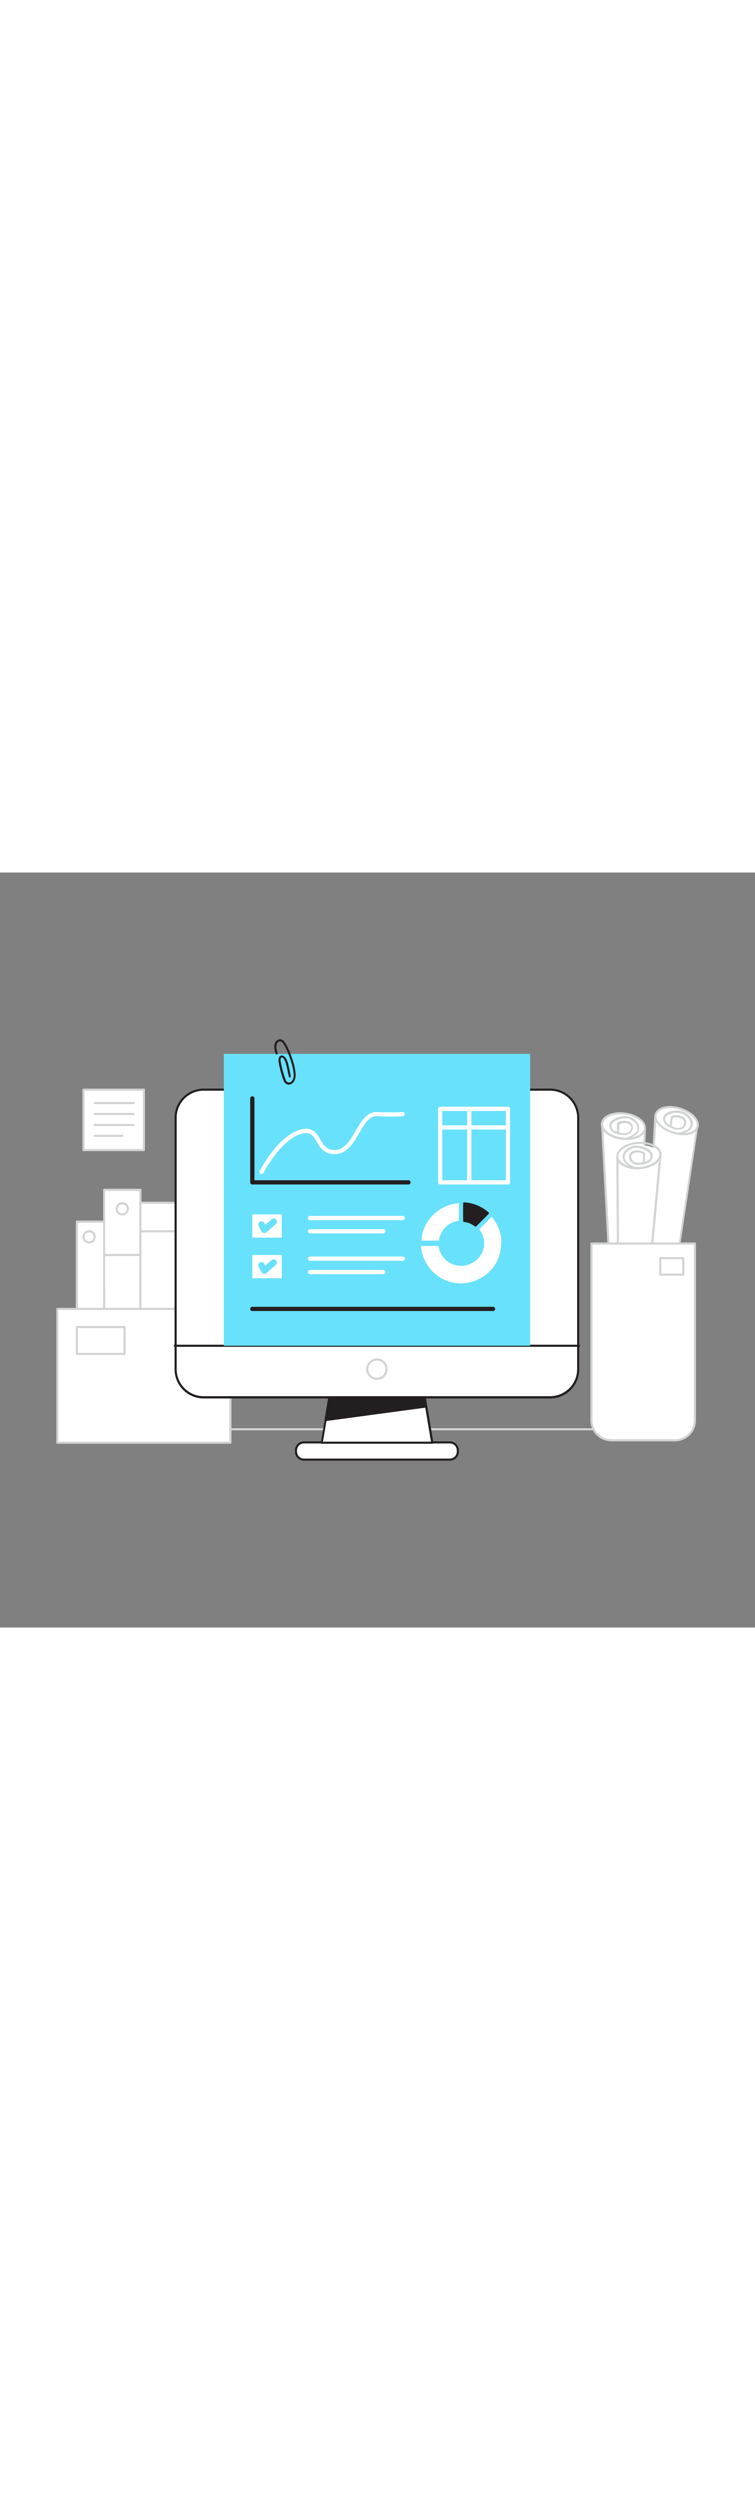 <svg version="1.1" id="Layer_1" xmlns="http://www.w3.org/2000/svg" xmlns:xlink="http://www.w3.org/1999/xlink" x="0px" y="0px" viewBox="0 0 500 500" style="width: 151px;" xml:space="preserve" data-imageid="report-analysis-3-77" imageName="Report Analysis 3" class="illustrations_image">
<rect x="0" y="0" width="500" height="500" fill="#808080" stroke="none"/>
<style type="text/css">
	.st0_report-analysis-3-77{fill:#FFFFFF;}
	.st1_report-analysis-3-77{fill:#D1D3D4;}
	.st2_report-analysis-3-77{fill:#231F20;}
	.st3_report-analysis-3-77{fill:#68E1FD;}
	.st4_report-analysis-3-77{fill:#FDFFFF;}
</style>
<g id="Note_report-analysis-3-77">
	<rect x="55.3" y="143.8" class="st0_report-analysis-3-77" width="40" height="40"/>
	<path class="st1_report-analysis-3-77" d="M95.3,184.5h-40c-0.4,0-0.7-0.3-0.7-0.7v-40c0-0.4,0.3-0.7,0.7-0.7h40c0.4,0,0.7,0.3,0.7,0.7v40&#10;&#9;&#9;C96,184.2,95.7,184.5,95.3,184.5z M56,183.1h38.6v-38.6H56V183.1z"/>
	<path class="st1_report-analysis-3-77" d="M88.5,153.4H62.7c-0.4,0-0.7-0.3-0.7-0.7c0-0.4,0.3-0.7,0.7-0.7c0,0,0,0,0,0h25.8c0.4,0,0.7,0.3,0.7,0.7&#10;&#9;&#9;C89.2,153.1,88.9,153.4,88.5,153.4z"/>
	<path class="st1_report-analysis-3-77" d="M88.5,160.6H62.7c-0.4,0-0.7-0.3-0.7-0.7c0-0.4,0.3-0.7,0.7-0.7c0,0,0,0,0,0h25.8c0.4,0,0.7,0.3,0.7,0.7&#10;&#9;&#9;C89.2,160.3,88.9,160.6,88.5,160.6z"/>
	<path class="st1_report-analysis-3-77" d="M88.5,167.9H62.7c-0.4,0-0.7-0.3-0.7-0.7c0-0.4,0.3-0.7,0.7-0.7c0,0,0,0,0,0h25.8c0.4,0,0.7,0.3,0.7,0.7&#10;&#9;&#9;C89.2,167.5,88.9,167.8,88.5,167.9C88.5,167.9,88.5,167.9,88.5,167.9z"/>
	<path class="st1_report-analysis-3-77" d="M81,175.1H62.7c-0.4,0-0.7-0.3-0.7-0.7c0-0.4,0.3-0.7,0.7-0.7c0,0,0,0,0,0H81c0.4,0,0.7,0.3,0.7,0.7&#10;&#9;&#9;C81.7,174.8,81.4,175.1,81,175.1C81,175.1,81,175.1,81,175.1z"/>
</g>
<g id="Archive_report-analysis-3-77">
	<rect x="50.9" y="231.2" class="st0_report-analysis-3-77" width="18.1" height="106.9"/>
	<path class="st1_report-analysis-3-77" d="M68.9,338.8H50.9c-0.4,0-0.7-0.3-0.7-0.7l0,0V231.2c0-0.4,0.3-0.7,0.7-0.7h18.1c0.4,0,0.7,0.3,0.7,0.7v106.9&#10;&#9;&#9;C69.6,338.5,69.3,338.8,68.9,338.8z M51.6,337.4h16.7V232H51.6V337.4z"/>
	<rect x="68.9" y="210.1" class="st0_report-analysis-3-77" width="24" height="106.9"/>
	<path class="st1_report-analysis-3-77" d="M93,317.7H69c-0.4,0-0.7-0.3-0.7-0.7l0,0V210.1c0-0.4,0.3-0.7,0.7-0.7h24c0.4,0,0.7,0.3,0.7,0.7V317&#10;&#9;&#9;C93.7,317.4,93.4,317.7,93,317.7L93,317.7z M69.7,316.3h22.6V210.9H69.6L69.7,316.3z"/>
	<rect x="92.9" y="218.7" class="st0_report-analysis-3-77" width="41.5" height="106.8"/>
	<path class="st1_report-analysis-3-77" d="M134.4,326.3H93c-0.4,0-0.7-0.3-0.7-0.7l0,0V218.7c0-0.4,0.3-0.7,0.7-0.7h41.5c0.4,0,0.7,0.3,0.7,0.7v106.8&#10;&#9;&#9;C135.2,325.9,134.9,326.3,134.4,326.3C134.5,326.3,134.4,326.3,134.4,326.3z M93.6,324.9h40.1V219.4H93.7L93.6,324.9z"/>
	<path class="st1_report-analysis-3-77" d="M59,245.7c-2.4,0-4.4-2-4.4-4.4c0-2.4,2-4.4,4.4-4.4c2.4,0,4.4,2,4.4,4.4l0,0C63.4,243.7,61.4,245.7,59,245.7z&#10;&#9;&#9; M59,238.3c-1.7,0-3,1.3-3,3s1.3,3,3,3s3-1.3,3-3S60.7,238.3,59,238.3z"/>
	<path class="st1_report-analysis-3-77" d="M81,227.1c-2.4,0-4.4-2-4.4-4.4c0-2.4,2-4.4,4.4-4.4c2.4,0,4.4,2,4.4,4.4c0,0,0,0,0,0&#10;&#9;&#9;C85.4,225.1,83.4,227.1,81,227.1z M81,219.8c-1.7,0-3,1.3-3,3s1.3,3,3,3s3-1.3,3-3S82.7,219.8,81,219.8z"/>
	<path class="st1_report-analysis-3-77" d="M124.3,238.3H93c-0.4,0-0.7-0.3-0.7-0.7c0-0.4,0.3-0.7,0.7-0.7h31.3c0.4,0,0.7,0.3,0.7,0.7&#10;&#9;&#9;C125,238,124.7,238.3,124.3,238.3z"/>
	<path class="st1_report-analysis-3-77" d="M93,254H69c-0.4,0-0.7-0.3-0.7-0.7c0-0.4,0.3-0.7,0.7-0.7c0,0,0,0,0,0h24c0.4,0,0.7,0.3,0.7,0.7&#10;&#9;&#9;C93.7,253.7,93.4,254,93,254C93,254,93,254,93,254z"/>
</g>
<g id="Rolled_paper_report-analysis-3-77">
	<path class="st0_report-analysis-3-77" d="M422.8,268.2L427,170c0,0-17.4,6.6-28.4-3.6l6,110.4L422.8,268.2z"/>
	<path class="st1_report-analysis-3-77" d="M404.6,277.5c-0.1,0-0.3,0-0.4-0.1c-0.2-0.1-0.3-0.3-0.3-0.6L398,166.4c0-0.3,0.2-0.5,0.4-0.7&#10;&#9;&#9;c0.3-0.1,0.6-0.1,0.8,0.1c10.5,9.8,27.5,3.6,27.6,3.5c0.3-0.2,0.8,0,0.9,0.3c0.1,0.1,0.1,0.2,0.1,0.4l-4.2,98.2&#10;&#9;&#9;c0,0.3-0.2,0.5-0.4,0.6l-18.2,8.6C404.9,277.5,404.7,277.5,404.6,277.5z M399.5,168l5.8,107.8l16.9-8l4.2-96.8&#10;&#9;&#9;C422.5,172.2,409.2,175.6,399.5,168z M422.8,268.2L422.8,268.2z"/>
	
		<ellipse transform="matrix(0.127 -0.992 0.992 0.127 193.857 556.121)" class="st0_report-analysis-3-77" cx="412.9" cy="167.9" rx="8.4" ry="14.3"/>
	<path class="st1_report-analysis-3-77" d="M414.9,177.1c-0.9,0-1.8-0.1-2.8-0.1c-8.3-0.9-14.6-5.6-14.2-10.7c0.2-1.8,1.1-3.4,2.5-4.5&#10;&#9;&#9;c2.9-2.4,7.8-3.5,13.1-2.9c8.3,0.9,14.6,5.6,14.2,10.6c-0.2,1.8-1.1,3.4-2.5,4.5C422.9,176,419.1,177.1,414.9,177.1z M410.9,160.1&#10;&#9;&#9;c-3.9,0-7.4,1-9.5,2.8c-1.1,0.8-1.8,2.1-2,3.5c-0.3,4.2,5.5,8.3,13,9.1c4.9,0.5,9.5-0.5,12.1-2.6c1.1-0.8,1.8-2.1,2-3.5&#10;&#9;&#9;c0.3-4.2-5.5-8.3-13-9.2C412.6,160.2,411.8,160.1,410.9,160.1L410.9,160.1z"/>
	<path class="st1_report-analysis-3-77" d="M415.6,176.8c-0.4,0-0.7-0.3-0.7-0.7c0-0.3,0.2-0.6,0.5-0.7c1.5-0.4,3-1.2,4.3-2.1c1.4-0.8,2.3-2.2,2.5-3.8&#10;&#9;&#9;c0-1.3-0.5-2.6-1.4-3.6c-1.6-1.9-3.8-3-6.3-3.1c-2.4-0.1-4.8,0.5-6.9,1.7c-1.5,0.8-2.4,1.8-2.6,2.9c-0.1,1,0.2,2,0.8,2.7&#10;&#9;&#9;c0.7,0.7,1.5,1.2,2.4,1.5l0.3,0.1l0.1-5.5c0-0.2,0.1-0.5,0.3-0.6c2.3-1.4,5.1-1.6,7.6-0.6c0.7,0.2,1.2,0.6,1.7,1.1&#10;&#9;&#9;c0.9,1.2,1.2,2.9,0.6,4.3c-0.5,1.3-1.5,2.4-2.7,2.9c-1.1,0.5-2.3,0.7-3.5,0.6c-1.7-0.1-3.4-0.4-5-1.1c-1.1-0.4-2.1-1.1-2.9-1.9&#10;&#9;&#9;c-0.9-1.1-1.3-2.5-1.2-3.8c0.2-1.6,1.3-2.9,3.3-3.9c2.3-1.3,5-2,7.6-1.9c2.8,0.2,5.4,1.5,7.2,3.6c2.3,2.4,2.2,6.2-0.1,8.5&#10;&#9;&#9;c-0.4,0.4-0.8,0.7-1.3,0.9c-1.4,1-3,1.8-4.8,2.3L415.6,176.8z M410.1,172.2c0.9,0.2,1.9,0.4,2.8,0.4c1,0.1,2-0.1,2.9-0.4&#10;&#9;&#9;c0.9-0.4,1.6-1.2,2-2.1c0.4-1,0.2-2.1-0.4-2.9c-0.3-0.3-0.7-0.6-1.2-0.8c-2-0.8-4.2-0.6-6,0.4L410.1,172.2z"/>
	<path class="st0_report-analysis-3-77" d="M447.2,265.2l14.6-96.7c0,0-18,3.8-27.7-8L428.2,271L447.2,265.2z"/>
	<path class="st1_report-analysis-3-77" d="M428.2,271.7c-0.2,0-0.3-0.1-0.4-0.1c-0.2-0.1-0.3-0.4-0.3-0.6l5.8-110.4c0-0.4,0.3-0.7,0.7-0.7&#10;&#9;&#9;c0.2,0,0.4,0.1,0.5,0.3c9.4,11.4,26.9,7.8,27,7.7c0.4-0.1,0.8,0.2,0.8,0.5c0,0.1,0,0.2,0,0.3l-14.6,96.7c0,0.3-0.2,0.5-0.5,0.6&#10;&#9;&#9;l-19,5.8C428.3,271.6,428.3,271.7,428.2,271.7z M434.7,162.2L429,270l17.6-5.3l14.4-95.3C457.2,169.9,443.4,171.2,434.7,162.2z&#10;&#9;&#9; M447.2,265.2L447.2,265.2z"/>
	
		<ellipse transform="matrix(0.298 -0.955 0.955 0.298 157.814 543.068)" class="st0_report-analysis-3-77" cx="448" cy="164.3" rx="8.3" ry="14.4"/>
	<path class="st1_report-analysis-3-77" d="M452.5,174c-2.1,0-4.1-0.3-6.1-0.9c-8.2-2.2-13.8-7.8-12.9-12.7c0.4-1.7,1.4-3.1,2.9-4c3.2-2,8.2-2.3,13.4-0.9&#10;&#9;&#9;c8.2,2.2,13.8,7.8,12.9,12.7l0,0c-0.4,1.7-1.4,3.1-2.9,4C457.5,173.5,455,174.1,452.5,174z M443.6,156c-2.3-0.1-4.5,0.5-6.5,1.6&#10;&#9;&#9;c-1.2,0.7-2,1.8-2.3,3.1c-0.8,4.1,4.6,9.1,11.9,11.1c4.8,1.3,9.5,1,12.3-0.8c1.2-0.7,2-1.8,2.3-3.1l0,0c0.8-4.2-4.6-9.1-11.9-11.1&#10;&#9;&#9;C447.5,156.3,445.5,156,443.6,156z M461.9,168L461.9,168z"/>
	<path class="st1_report-analysis-3-77" d="M449.9,173.5c-0.4,0-0.7-0.3-0.7-0.7s0.3-0.7,0.7-0.7c1.6-0.2,3.1-0.7,4.5-1.4c1.4-0.6,2.5-1.9,2.9-3.4&#10;&#9;&#9;c0.1-1.3-0.2-2.7-1-3.8c-1.4-2.1-3.5-3.6-5.9-4.1c-2.3-0.4-4.8-0.2-7,0.6c-1.6,0.6-2.5,1.4-2.8,2.4c-0.2,1,0,2,0.5,2.8&#10;&#9;&#9;c0.6,0.8,1.3,1.4,2.2,1.9l0.3,0.2l0.7-5.4c0-0.2,0.2-0.5,0.4-0.6c2.5-1,5.3-0.8,7.6,0.5c0.6,0.3,1.2,0.8,1.6,1.4&#10;&#9;&#9;c0.8,1.3,0.8,3,0.1,4.4c-0.6,1.2-1.7,2.1-3,2.5c-1.2,0.3-2.4,0.3-3.6,0c-1.7-0.3-3.3-1-4.8-1.9c-1.1-0.6-2-1.4-2.6-2.3&#10;&#9;&#9;c-0.8-1.2-1.1-2.6-0.7-4c0.4-1.5,1.6-2.6,3.7-3.4c2.5-0.9,5.2-1.2,7.8-0.7c2.8,0.6,5.2,2.3,6.8,4.7c1,1.4,1.4,3.1,1.2,4.8&#10;&#9;&#9;c-0.5,1.9-1.8,3.6-3.6,4.4C453.4,172.7,451.7,173.2,449.9,173.5L449.9,173.5z M444.8,168.1c0.9,0.4,1.8,0.7,2.8,0.9&#10;&#9;&#9;c1,0.2,2,0.2,2.9,0c0.9-0.3,1.7-0.9,2.2-1.8c0.8-1.3,0.4-3-0.9-3.8c-0.1-0.1-0.2-0.1-0.3-0.2c-1.8-1.1-4-1.3-6-0.6L444.8,168.1z"/>
	<path class="st0_report-analysis-3-77" d="M409.4,287l-0.5-98.3c0,0,17.1,7.5,28.5-2.1l-10.1,110L409.4,287z"/>
	<path class="st1_report-analysis-3-77" d="M427.2,297.4c-0.1,0-0.2,0-0.3-0.1l-17.8-9.6c-0.2-0.1-0.4-0.4-0.4-0.6l-0.5-98.3c0-0.2,0.1-0.5,0.3-0.6&#10;&#9;&#9;c0.2-0.1,0.5-0.1,0.7,0c0.2,0.1,16.9,7.2,27.7-1.9c0.2-0.2,0.5-0.2,0.8-0.1c0.3,0.1,0.4,0.4,0.4,0.7l-10.1,110&#10;&#9;&#9;c0,0.2-0.2,0.4-0.4,0.6C427.5,297.4,427.4,297.4,427.2,297.4z M410.1,286.6l16.5,8.9l9.9-107.3c-10,7.1-23.2,2.9-26.9,1.5&#10;&#9;&#9;L410.1,286.6z"/>
	
		<ellipse transform="matrix(0.998 -5.989229e-02 5.989229e-02 0.998 -10.562 25.699)" class="st0_report-analysis-3-77" cx="423.4" cy="189" rx="14.3" ry="8.4"/>
	<path class="st1_report-analysis-3-77" d="M422.1,196.6c-4.8,0-9-1.4-11.6-3.7c-1.4-1.2-2.2-2.8-2.3-4.6c-0.2-5.1,6.2-9.4,14.6-9.9&#10;&#9;&#9;c5.3-0.3,10.1,1.1,13,3.6c1.4,1.2,2.2,2.8,2.3,4.6c0.2,5-6.4,9.4-14.6,9.9C423,196.5,422.5,196.6,422.1,196.6z M424.1,179.7&#10;&#9;&#9;c-0.4,0-0.8,0-1.3,0c-7.5,0.4-13.4,4.2-13.3,8.4c0.1,1.4,0.8,2.7,1.9,3.6c2.5,2.3,7.1,3.6,11.9,3.3c7.5-0.4,13.4-4.2,13.3-8.4&#10;&#9;&#9;c-0.1-1.4-0.8-2.7-1.9-3.6C432.5,181,428.5,179.7,424.1,179.7L424.1,179.7z"/>
	<path class="st1_report-analysis-3-77" d="M420.1,196.1c-0.1,0-0.1,0-0.2,0c-1.7-0.6-3.3-1.5-4.7-2.6c-1.7-1.2-2.7-3-2.9-5c0-1.7,0.7-3.3,1.9-4.5&#10;&#9;&#9;c1.9-2.1,4.6-3.2,7.4-3.2c2.7,0.1,5.3,0.9,7.5,2.3c1.9,1.1,2.9,2.5,3.1,4.1c0.1,1.4-0.4,2.8-1.3,3.8c-0.8,0.8-1.9,1.4-3,1.8&#10;&#9;&#9;c-1.6,0.6-3.3,0.8-5,0.8c-1.2,0-2.4-0.2-3.5-0.8c-1.2-0.6-2.2-1.7-2.6-3.1c-0.5-1.5-0.2-3.1,0.8-4.3c0.5-0.5,1.1-0.8,1.8-1&#10;&#9;&#9;c2.5-0.8,5.3-0.4,7.5,1.1c0.2,0.1,0.3,0.4,0.3,0.6l-0.1,5.5l0.4-0.1c0.9-0.3,1.7-0.7,2.4-1.4c0.7-0.7,1-1.7,0.9-2.7&#10;&#9;&#9;c-0.1-1.1-0.9-2.1-2.5-3c-2-1.3-4.4-2-6.8-2.1l0,0c-2.4,0-4.7,1-6.4,2.8c-0.9,0.9-1.5,2.2-1.5,3.5c0.2,1.6,1.1,3.1,2.4,4&#10;&#9;&#9;c1.3,1,2.7,1.8,4.2,2.3c0.4,0.1,0.6,0.5,0.4,0.9C420.6,196.1,420.3,196.2,420.1,196.1z M422.1,185.3c-0.8,0-1.5,0.1-2.2,0.4&#10;&#9;&#9;c-0.4,0.1-0.9,0.4-1.2,0.7c-0.6,0.8-0.8,1.9-0.5,2.9c0.3,1,1,1.8,1.9,2.3c0.9,0.4,1.9,0.6,2.9,0.6c0.9,0,1.9-0.1,2.8-0.3l0.1-5.5&#10;&#9;&#9;C424.7,185.7,423.3,185.3,422.1,185.3L422.1,185.3z"/>
</g>
<path id="Floor_report-analysis-3-77" class="st1_report-analysis-3-77" d="M439.7,369.4H39.1c-0.4,0-0.7-0.3-0.7-0.7c0-0.4,0.3-0.7,0.7-0.7h400.5c0.4,0,0.7,0.3,0.7,0.7&#10;&#9;S440.1,369.4,439.7,369.4C439.7,369.4,439.7,369.4,439.7,369.4z"/>
<g id="Box_2_report-analysis-3-77">
	<rect x="38" y="289" class="st0_report-analysis-3-77" width="114.6" height="88.6"/>
	<path class="st1_report-analysis-3-77" d="M152.6,378.3H38c-0.4,0-0.7-0.3-0.7-0.7V289c0-0.4,0.3-0.7,0.7-0.7c0,0,0,0,0,0h114.6c0.4,0,0.7,0.3,0.7,0.7&#10;&#9;&#9;l0,0v88.6C153.3,378,153,378.3,152.6,378.3z M38.7,376.9h113.2v-87.2H38.7L38.7,376.9z"/>
	<path class="st1_report-analysis-3-77" d="M82.5,319.5H50.9c-0.4,0-0.7-0.3-0.7-0.7l0,0V301c0-0.4,0.3-0.7,0.7-0.7c0,0,0,0,0,0h31.6&#10;&#9;&#9;c0.4,0,0.7,0.3,0.7,0.7l0,0v17.8C83.2,319.2,82.9,319.5,82.5,319.5L82.5,319.5z M51.6,318.1h30.2v-16.4H51.6V318.1z"/>
</g>
<g id="Screen_report-analysis-3-77">
	<path class="st0_report-analysis-3-77" d="M134.9,143.8h229.4c10.3,0,18.6,8.3,18.6,18.6v166.5c0,10.3-8.3,18.6-18.6,18.6H134.9&#10;&#9;&#9;c-10.3,0-18.6-8.3-18.6-18.6V162.5C116.3,152.2,124.6,143.8,134.9,143.8z"/>
	<path class="st2_report-analysis-3-77" d="M364.4,348.3H134.9c-10.7,0-19.3-8.7-19.3-19.3V162.4c0-10.7,8.7-19.3,19.3-19.3h229.4&#10;&#9;&#9;c10.7,0,19.3,8.7,19.3,19.3v166.5C383.7,339.6,375,348.3,364.4,348.3z M134.9,144.5c-9.9,0-17.9,8-17.9,17.9v166.5&#10;&#9;&#9;c0,9.9,8,17.9,17.9,17.9h229.4c9.9,0,17.9-8,17.9-17.9V162.4c0-9.9-8-17.9-17.9-17.9L134.9,144.5z"/>
	<circle class="st0_report-analysis-3-77" cx="249.6" cy="328.9" r="6.4"/>
	<path class="st1_report-analysis-3-77" d="M249.6,336c-3.9,0-7.1-3.2-7.1-7.1c0-3.9,3.2-7.1,7.1-7.1c3.9,0,7.1,3.2,7.1,7.1c0,0,0,0,0,0&#10;&#9;&#9;C256.7,332.8,253.6,336,249.6,336z M249.6,323.2c-3.1,0-5.7,2.5-5.7,5.7c0,3.1,2.5,5.7,5.7,5.7c3.1,0,5.7-2.5,5.7-5.7c0,0,0,0,0,0&#10;&#9;&#9;C255.3,325.8,252.8,323.2,249.6,323.2C249.6,323.2,249.6,323.2,249.6,323.2L249.6,323.2z"/>
	<path class="st0_report-analysis-3-77" d="M201.4,377.4h96.6c2.9,0,5.3,2.4,5.3,5.3v0.8c0,2.9-2.4,5.3-5.3,5.3h-96.6c-2.9,0-5.3-2.4-5.3-5.3v-0.8&#10;&#9;&#9;C196,379.8,198.4,377.4,201.4,377.4z"/>
	<path class="st2_report-analysis-3-77" d="M297.9,389.5h-96.6c-3.3,0-6-2.7-6-6v-0.8c0-3.3,2.7-6,6-6h96.6c3.3,0,6,2.7,6,6v0.8&#10;&#9;&#9;C303.9,386.8,301.2,389.5,297.9,389.5z M201.3,378.1c-2.6,0-4.6,2.1-4.6,4.6v0.8c0,2.6,2.1,4.6,4.6,4.6h96.6c2.6,0,4.6-2.1,4.6-4.6&#10;&#9;&#9;v-0.8c0-2.6-2.1-4.6-4.6-4.6H201.3z"/>
	<polygon class="st0_report-analysis-3-77" points="286.2,377.6 213.1,377.6 218.1,347.6 281.2,347.6 &#9;"/>
	<path class="st2_report-analysis-3-77" d="M286.2,378.3h-73.1c-0.2,0-0.4-0.1-0.5-0.2c-0.1-0.2-0.2-0.4-0.1-0.6l5-30c0.1-0.3,0.3-0.6,0.7-0.6h63.1&#10;&#9;&#9;c0.3,0,0.6,0.3,0.7,0.6l5,30c0,0.2,0,0.4-0.1,0.6C286.6,378.2,286.4,378.3,286.2,378.3z M213.9,376.9h71.5l-4.8-28.6h-61.9&#10;&#9;&#9;L213.9,376.9z"/>
	<polygon class="st2_report-analysis-3-77" points="215.6,362.6 282.2,353.5 281.2,347.6 218.1,347.6 &#9;"/>
	<path class="st2_report-analysis-3-77" d="M215.6,363.3c-0.2,0-0.4-0.1-0.5-0.2c-0.2-0.2-0.2-0.4-0.2-0.6l2.5-15c0.1-0.3,0.3-0.6,0.7-0.6h63.1&#10;&#9;&#9;c0.3,0,0.6,0.3,0.7,0.6l1,6c0,0.2,0,0.4-0.1,0.5c-0.1,0.2-0.3,0.3-0.5,0.3l-66.6,9L215.6,363.3z M218.7,348.3l-2.3,13.5l64.9-8.8&#10;&#9;&#9;l-0.8-4.7H218.7z"/>
	<path id="Floor-2_report-analysis-3-77" class="st2_report-analysis-3-77" d="M383.4,314.1H115.8c-0.4,0-0.7-0.3-0.7-0.7c0-0.4,0.3-0.7,0.7-0.7h267.6c0.4,0,0.7,0.3,0.7,0.7&#10;&#9;&#9;C384.1,313.8,383.8,314.1,383.4,314.1z"/>
</g>
<g id="Analysis_report-analysis-3-77">
	<rect x="148.2" y="120.1" class="st3_report-analysis-3-77 targetColor" width="202.9" height="193.3" style="fill: rgb(104, 225, 253);"/>
	<rect x="167.1" y="226.4" class="st0_report-analysis-3-77" width="19.5" height="15.4"/>
	<path class="st4_report-analysis-3-77" d="M266.7,230.2h-61.4c-0.8,0-1.4-0.6-1.4-1.4c0-0.8,0.6-1.4,1.4-1.4l0,0h61.4c0.8,0,1.4,0.6,1.4,1.4&#10;&#9;&#9;C268.1,229.6,267.4,230.2,266.7,230.2z"/>
	<path class="st4_report-analysis-3-77" d="M253.8,239h-48.5c-0.8,0-1.4-0.6-1.4-1.4c0-0.8,0.6-1.4,1.4-1.4l0,0h48.6c0.8,0,1.4,0.6,1.4,1.4&#10;&#9;&#9;C255.2,238.4,254.6,239,253.8,239L253.8,239z"/>
	<path class="st3_report-analysis-3-77 targetColor" d="M175,238.7c-0.1,0-0.3,0-0.4,0c-0.6-0.1-1.2-0.5-1.5-1.1l-1.8-3.6c-0.5-1-0.1-2.3,0.9-2.8&#10;&#9;&#9;c1-0.5,2.3-0.1,2.8,0.9l0.6,1.2l4.2-3.6c0.9-0.8,2.2-0.7,3,0.1c0.8,0.9,0.7,2.2-0.1,3c0,0-0.1,0.1-0.1,0.1l-6.2,5.4&#10;&#9;&#9;C176,238.6,175.5,238.8,175,238.7z" style="fill: rgb(104, 225, 253);"/>
	<rect x="167.1" y="253.3" class="st0_report-analysis-3-77" width="19.5" height="15.4"/>
	<path class="st4_report-analysis-3-77" d="M266.7,257.1h-61.4c-0.8,0-1.4-0.6-1.4-1.4c0-0.8,0.6-1.4,1.4-1.4l0,0h61.4c0.8,0,1.4,0.6,1.4,1.4&#10;&#9;&#9;C268.1,256.5,267.4,257.1,266.7,257.1z"/>
	<path class="st4_report-analysis-3-77" d="M253.8,266h-48.5c-0.8,0-1.4-0.6-1.4-1.4c0-0.8,0.6-1.4,1.4-1.4h48.6c0.8,0,1.4,0.6,1.4,1.4&#10;&#9;&#9;C255.2,265.4,254.6,266,253.8,266L253.8,266z"/>
	<path class="st3_report-analysis-3-77 targetColor" d="M175,265.7c-0.1,0-0.3,0-0.4,0c-0.6-0.1-1.2-0.5-1.5-1.1l-1.8-3.6c-0.5-1-0.1-2.3,0.9-2.8&#10;&#9;&#9;c1-0.5,2.3-0.1,2.8,0.9l0.6,1.2l4.2-3.6c0.9-0.8,2.2-0.7,3,0.1c0.8,0.9,0.7,2.2-0.1,3c0,0-0.1,0.1-0.1,0.1l-6.2,5.4&#10;&#9;&#9;C176,265.5,175.5,265.7,175,265.7z" style="fill: rgb(104, 225, 253);"/>
	<path class="st0_report-analysis-3-77" d="M288.1,225.6c-0.9,0.8-1.7,1.6-2.5,2.4c-3.9,4.4-6.2,9.9-6.5,15.8h11.6c0.8-6.9,6.3-12.4,13.2-13.2v-11.6&#10;&#9;&#9;C298,219.4,292.5,221.7,288.1,225.6z"/>
	<path class="st0_report-analysis-3-77" d="M332.1,243.8c-0.4-5.8-2.7-11.4-6.5-15.8l-8.2,8.2c1.7,2.2,2.8,4.8,3.1,7.6c0.1,0.6,0.1,1.2,0.1,1.7&#10;&#9;&#9;c0,0.6,0,1.2-0.1,1.7c-0.3,2.8-1.4,5.4-3.2,7.6c-0.7,0.9-1.5,1.7-2.5,2.4c-2.2,1.7-4.8,2.8-7.6,3.2c-1.1,0.1-2.3,0.1-3.5,0&#10;&#9;&#9;c-2.8-0.3-5.4-1.4-7.6-3.1c-0.9-0.7-1.7-1.5-2.5-2.4c-1.7-2.2-2.8-4.8-3.2-7.6h-11.6c0.4,5.8,2.7,11.4,6.6,15.8&#10;&#9;&#9;c0.8,0.9,1.6,1.7,2.4,2.4c4.4,3.9,9.9,6.2,15.8,6.5c0.6,0,1.1,0.1,1.7,0.1s1.2,0,1.7-0.1c5.8-0.4,11.4-2.7,15.8-6.5&#10;&#9;&#9;c0.9-0.8,1.7-1.6,2.5-2.4c3.9-4.4,6.2-9.9,6.5-15.8c0-0.6,0.1-1.1,0.1-1.7S332.1,244.4,332.1,243.8z"/>
	<path class="st2_report-analysis-3-77" d="M323.1,225.6c-4.4-3.9-9.9-6.2-15.8-6.6v11.6c2.8,0.3,5.4,1.4,7.6,3.2L323.1,225.6z"/>
	<path class="st2_report-analysis-3-77" d="M314.9,234.5c-0.2,0-0.3-0.1-0.4-0.1c-2.1-1.7-4.6-2.7-7.2-3c-0.4,0-0.6-0.3-0.6-0.7v-11.6&#10;&#9;&#9;c0-0.2,0.1-0.4,0.2-0.5c0.1-0.1,0.3-0.2,0.5-0.2c6,0.4,11.7,2.7,16.2,6.7c0.1,0.1,0.2,0.3,0.2,0.5c0,0.2-0.1,0.4-0.2,0.5l-8.2,8.2&#10;&#9;&#9;C315.3,234.4,315.1,234.5,314.9,234.5z M308,230c2.5,0.4,4.8,1.4,6.8,2.8l7.2-7.2c-4-3.3-8.9-5.3-14.1-5.8V230z"/>
	<path class="st2_report-analysis-3-77" d="M326.5,290.4H167.1c-0.8,0-1.4-0.6-1.4-1.4c0-0.8,0.6-1.4,1.4-1.4h159.4c0.8,0,1.4,0.6,1.4,1.4&#10;&#9;&#9;C327.9,289.8,327.3,290.4,326.5,290.4z"/>
	<path class="st2_report-analysis-3-77" d="M270.5,206.6H167.1c-0.8,0-1.4-0.6-1.4-1.4v-55.6c0-0.8,0.6-1.4,1.4-1.4c0.8,0,1.4,0.6,1.4,1.4v54.2h102&#10;&#9;&#9;c0.8,0,1.4,0.6,1.4,1.4C271.9,206,271.3,206.6,270.5,206.6L270.5,206.6z"/>
	<path class="st4_report-analysis-3-77" d="M173.2,199.7c-0.2,0-0.4-0.1-0.6-0.1c-0.7-0.3-1-1.2-0.6-1.9c0.5-0.9,11.7-22.7,26.3-27.3&#10;&#9;&#9;c8.5-2.6,11.4,2.2,13.9,6.5c2.3,3.9,4.3,7.2,10,6.8c6.3-0.4,9.9-6.7,13.4-12.7c3.6-6.2,7.3-12.6,14.1-12.4c11.7,0.5,16.8,0,16.8,0&#10;&#9;&#9;c0.8-0.1,1.5,0.5,1.5,1.3c0.1,0.8-0.5,1.5-1.3,1.5c-0.2,0-5.3,0.5-17.2,0c-5-0.2-8.2,5.2-11.5,11c-3.7,6.4-7.9,13.6-15.6,14.1&#10;&#9;&#9;c-7.5,0.5-10.3-4.3-12.6-8.1c-2.5-4.2-4.3-7.2-10.7-5.2c-13.5,4.2-24.6,25.6-24.7,25.9C174.2,199.4,173.7,199.7,173.2,199.7z"/>
	<path class="st4_report-analysis-3-77" d="M336.4,206.6h-44.9c-0.8,0-1.4-0.6-1.4-1.4v-48.7c0-0.8,0.6-1.4,1.4-1.4h44.9c0.8,0,1.4,0.6,1.4,1.4v48.7&#10;&#9;&#9;C337.8,206,337.2,206.6,336.4,206.6z M292.9,203.8H335v-45.9h-42.1L292.9,203.8z"/>
	<path class="st4_report-analysis-3-77" d="M310.8,206.6c-0.8,0-1.4-0.6-1.4-1.4v-48.7c0-0.8,0.6-1.4,1.4-1.4c0.8,0,1.4,0.6,1.4,1.4v48.7&#10;&#9;&#9;C312.2,206,311.6,206.6,310.8,206.6z"/>
	<path class="st4_report-analysis-3-77" d="M336.4,170.2h-44.9c-0.8,0-1.4-0.6-1.4-1.4c0-0.8,0.6-1.4,1.4-1.4h44.9c0.8,0,1.4,0.6,1.4,1.4&#10;&#9;&#9;C337.8,169.6,337.2,170.2,336.4,170.2L336.4,170.2z"/>
	<path class="st2_report-analysis-3-77" d="M191.3,140.5c-1.5-0.1-2.9-1.1-3.4-2.5c-1.4-3.2-3.7-12.1-3.5-14c0.2-2.2,1.3-2.8,1.9-2.8&#10;&#9;&#9;c1.4-0.2,2.9,1.1,3.8,3.2s2.4,10.1,2.5,10.5c0.1,0.4-0.2,0.7-0.6,0.8c0,0,0,0,0,0c-0.4,0.1-0.7-0.2-0.8-0.6c0-0.1-1.5-8.2-2.4-10.2&#10;&#9;&#9;c-0.8-1.8-1.8-2.5-2.3-2.4s-0.6,0.7-0.7,1.6c-0.1,1.4,2,9.9,3.4,13.3c0.3,1.1,1.5,1.8,2.7,1.6c1.6-0.4,3-2.6,2.5-6.4&#10;&#9;&#9;c-0.9-7.6-5.3-17.6-7.3-19.9c-0.6-0.8-1.7-1.1-2.6-0.6c-1.4,0.8-2.2,3.5-0.6,7.4c0.1,0.4,0,0.8-0.4,0.9c-0.4,0.1-0.8,0-0.9-0.4l0,0&#10;&#9;&#9;c-1.9-4.7-0.8-8,1.2-9.1c1.5-0.9,3.3-0.5,4.3,0.9c2.4,2.8,6.8,13.1,7.6,20.6c0.6,4.7-1.4,7.3-3.5,7.9&#10;&#9;&#9;C191.9,140.4,191.6,140.5,191.3,140.5z"/>
</g>
<g id="Box_1_report-analysis-3-77">
	<path class="st0_report-analysis-3-77" d="M391.7,245.7h68.5l0,0v117.1c0,7.3-5.9,13.2-13.2,13.2h-42.1c-7.3,0-13.2-5.9-13.2-13.2l0,0V245.7L391.7,245.7&#10;&#9;&#9;z"/>
	<path class="st1_report-analysis-3-77" d="M447,376.7h-42.1c-7.7,0-13.8-6.2-13.9-13.9V245.7c0-0.4,0.3-0.7,0.7-0.7l0,0h68.5c0.4,0,0.7,0.3,0.7,0.7&#10;&#9;&#9;c0,0,0,0,0,0v117.1C460.9,370.5,454.7,376.7,447,376.7z M392.4,246.4v116.4c0,6.9,5.6,12.5,12.5,12.5H447c6.9,0,12.5-5.6,12.5-12.5&#10;&#9;&#9;V246.4H392.4z"/>
	<rect x="437.2" y="255.4" class="st0_report-analysis-3-77" width="15.2" height="10.9"/>
	<path class="st1_report-analysis-3-77" d="M452.5,267h-15.2c-0.4,0-0.7-0.3-0.7-0.7v0v-10.9c0-0.4,0.3-0.7,0.7-0.7l0,0h15.2c0.4,0,0.7,0.3,0.7,0.7&#10;&#9;&#9;c0,0,0,0,0,0v10.9C453.2,266.7,452.9,267,452.5,267z M437.9,265.6h13.9v-9.5h-13.9V265.6z"/>
</g>
</svg>